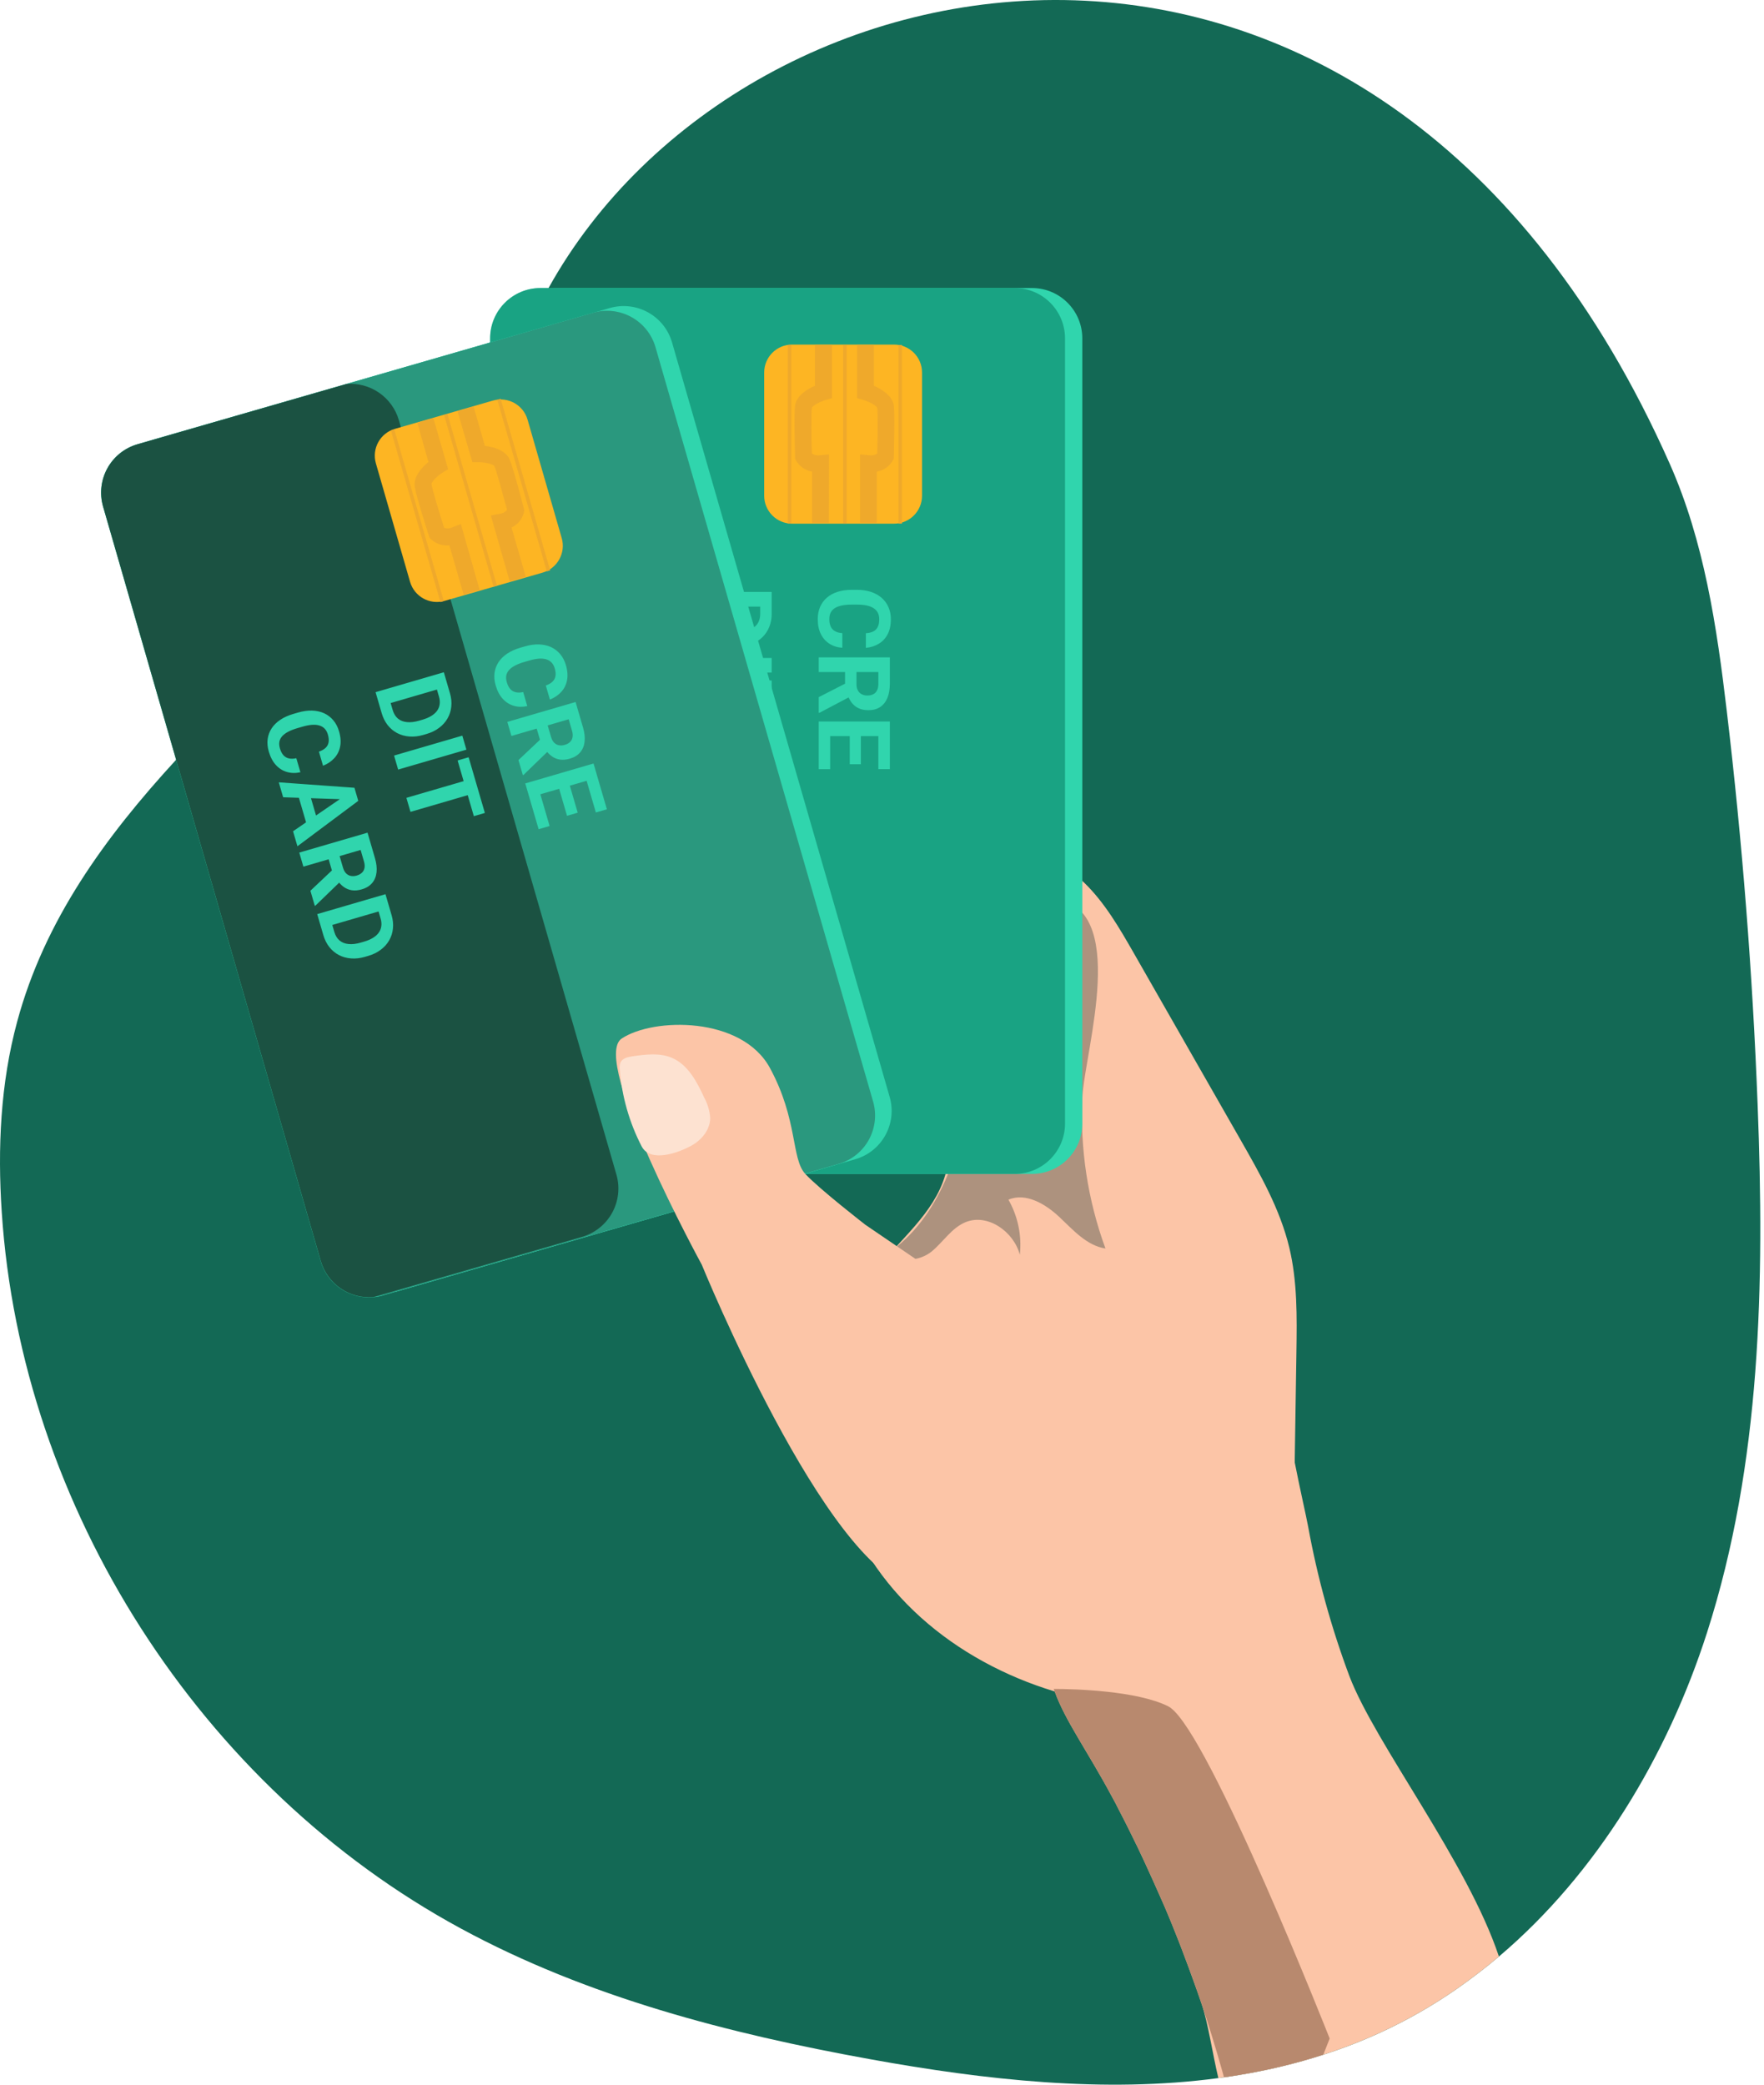 <svg width="209" height="247" viewBox="0 0 209 247" fill="none" xmlns="http://www.w3.org/2000/svg">
<path d="M202.26 193.406C197.562 208.053 189.209 221.977 177.594 231.821C176.001 233.159 174.352 234.426 172.645 235.62C169.762 237.628 166.707 239.375 163.514 240.841C161.324 241.843 159.077 242.715 156.783 243.451C153.544 244.492 150.232 245.291 146.875 245.84C146.257 245.95 145.63 246.046 145.008 246.131L144.35 246.222C130.858 248.029 116.682 246.442 103.155 243.993C86.365 240.956 69.605 236.629 54.606 228.498C23.761 211.788 2.504 178.604 0.205 143.598C-0.297 136.038 0.054 128.358 2.037 121.04C5.269 109.053 12.437 99.2 20.87 90.014C21.402 89.427 21.949 88.84 22.496 88.263C30.407 79.875 39.262 71.984 47.002 63.446C47.745 62.626 48.476 61.801 49.195 60.972C49.306 60.851 49.411 60.726 49.522 60.595L49.818 60.249L50.089 59.938C50.089 59.938 50.119 59.892 50.139 59.872C50.55 59.37 50.957 58.898 51.349 58.407C52.352 57.192 53.304 55.95 54.205 54.682C54.31 54.537 54.416 54.391 54.516 54.24C54.827 53.804 55.128 53.367 55.424 52.92C55.916 52.197 56.393 51.465 56.855 50.722C57.27 50.053 57.675 49.37 58.07 48.674C58.316 48.242 58.572 47.805 58.788 47.364C59.259 46.494 59.701 45.614 60.113 44.724C60.65 43.599 61.142 42.45 61.618 41.285C61.87 40.623 62.12 39.975 62.417 39.328C63.166 37.594 64.004 35.9 64.926 34.253C64.942 34.208 64.964 34.166 64.992 34.127C88.232 -7.766 163.74 -21.82 197.818 54.918C201.914 64.134 203.41 74.263 204.594 84.272C206.431 99.776 207.649 115.336 208.248 130.954C209.061 151.965 208.675 173.388 202.26 193.406Z" fill="#136955"/>
<path d="M128.468 104.596C130.923 106.98 132.649 109.992 134.351 112.959L146.975 135.044C149.304 139.12 151.663 143.261 152.758 147.824C153.721 151.84 153.661 156.041 153.601 160.177L153.219 184.773C153.154 188.884 153.009 193.266 150.685 196.659C147.171 201.754 140.068 202.778 133.914 202.18C121.792 201.016 109.821 194.972 103.195 184.763C96.569 174.553 96.198 160.117 103.722 150.545C106.633 146.845 110.659 143.758 111.984 139.241C113.415 134.382 111.126 128.941 107.241 125.688C104.51 123.404 101.132 122.054 98.206 120.046C95.279 118.038 92.624 114.992 92.684 111.433C92.815 98.101 121.521 97.86 128.468 104.596Z" fill="#FCC5A7"/>
<path d="M128.247 129.955C127.941 136.069 128.87 142.182 130.978 147.929C128.754 147.588 127.143 145.726 125.502 144.185C123.86 142.644 121.536 141.269 119.478 142.142C120.605 144.12 121.078 146.404 120.829 148.667C120.116 145.927 117.019 143.738 114.399 144.807C112.747 145.485 111.753 147.156 110.383 148.281C109.013 149.405 106.513 149.726 105.745 148.11C111.723 143.623 113.942 135.747 115.131 128.363C115.99 123.043 116.452 105.615 124.714 106.428C133.945 107.342 128.539 124.408 128.247 129.955Z" fill="#AD927E"/>
<path d="M122.269 34.127H66.081C62.788 34.127 60.118 36.797 60.118 40.09V133.127C60.118 136.42 62.788 139.09 66.081 139.09H122.269C125.563 139.09 128.232 136.42 128.232 133.127V40.09C128.232 36.797 125.563 34.127 122.269 34.127Z" fill="#30D5AD"/>
<path d="M120.221 34.127H64.033C60.739 34.127 58.07 36.797 58.07 40.09V133.127C58.07 136.42 60.739 139.09 64.033 139.09H120.221C123.515 139.09 126.184 136.42 126.184 133.127V40.09C126.184 36.797 123.515 34.127 120.221 34.127Z" fill="#30D5AD"/>
<path opacity="0.58" d="M120.221 34.127H64.033C60.739 34.127 58.07 36.797 58.07 40.09V133.127C58.07 136.42 60.739 139.09 64.033 139.09H120.221C123.515 139.09 126.184 136.42 126.184 133.127V40.09C126.184 36.797 123.515 34.127 120.221 34.127Z" fill="#098064"/>
<path d="M105.936 40.828H93.849C92.022 40.828 90.541 42.309 90.541 44.136V58.738C90.541 60.565 92.022 62.046 93.849 62.046H105.936C107.763 62.046 109.244 60.565 109.244 58.738V44.136C109.244 42.309 107.763 40.828 105.936 40.828Z" fill="#FDB523"/>
<path d="M98.201 61.971H96.218V55.882C95.818 55.814 95.438 55.658 95.105 55.426C94.773 55.193 94.496 54.889 94.296 54.537L94.2 54.341V54.12C94.2 53.618 94.06 49.226 94.2 48.056C94.341 46.887 95.676 46.074 96.564 45.707V40.858H98.572V47.178L97.849 47.384C97.051 47.615 96.268 48.087 96.188 48.318C96.103 49.03 96.138 51.831 96.188 53.733C96.465 53.925 96.806 53.998 97.137 53.939L98.221 53.839L98.201 61.971Z" fill="#EFA92B"/>
<path d="M101.9 61.971H103.883V55.882C104.282 55.814 104.661 55.657 104.993 55.425C105.324 55.192 105.6 54.889 105.8 54.537L105.901 54.341V54.12C105.901 53.618 106.041 49.226 105.901 48.056C105.76 46.887 104.395 46.074 103.536 45.707V40.858H101.554V47.178L102.276 47.384C103.075 47.615 103.858 48.087 103.933 48.318C104.023 49.03 103.983 51.831 103.933 53.733C103.654 53.924 103.312 53.998 102.979 53.939L101.9 53.839V61.971Z" fill="#EFA92B"/>
<path d="M100.309 40.873H99.892V62.041H100.309V40.873Z" fill="#EFA92B"/>
<path d="M93.753 40.873H93.337V62.041H93.753V40.873Z" fill="#EFA92B"/>
<path d="M106.869 40.873H106.453V62.041H106.869V40.873Z" fill="#EFA92B"/>
<path d="M99.798 75.02V76.75C99.231 76.715 98.728 76.559 98.288 76.281C97.849 76.007 97.505 75.624 97.258 75.13C97.011 74.64 96.888 74.05 96.888 73.359C96.888 72.819 96.981 72.335 97.166 71.907C97.355 71.479 97.625 71.112 97.976 70.808C98.327 70.507 98.751 70.277 99.249 70.119C99.746 69.961 100.304 69.882 100.921 69.882H101.505C102.122 69.882 102.68 69.963 103.178 70.125C103.679 70.291 104.105 70.526 104.456 70.831C104.807 71.139 105.077 71.508 105.266 71.936C105.455 72.364 105.55 72.843 105.55 73.371C105.55 74.073 105.423 74.665 105.168 75.147C104.913 75.633 104.562 76.009 104.115 76.276C103.667 76.546 103.158 76.708 102.587 76.762V75.026C102.927 75.007 103.214 74.939 103.449 74.823C103.689 74.708 103.868 74.532 103.988 74.297C104.111 74.065 104.173 73.757 104.173 73.371C104.173 73.082 104.119 72.829 104.011 72.613C103.903 72.397 103.739 72.216 103.519 72.069C103.299 71.922 103.021 71.813 102.686 71.739C102.354 71.67 101.964 71.635 101.517 71.635H100.921C100.485 71.635 100.101 71.668 99.769 71.734C99.442 71.799 99.164 71.899 98.936 72.034C98.713 72.173 98.543 72.351 98.427 72.567C98.315 72.787 98.259 73.051 98.259 73.359C98.259 73.722 98.317 74.021 98.433 74.256C98.549 74.492 98.72 74.671 98.948 74.794C99.175 74.922 99.459 74.997 99.798 75.02ZM105.428 77.89V81.032C105.428 81.676 105.332 82.23 105.139 82.692C104.946 83.159 104.661 83.518 104.283 83.769C103.905 84.019 103.44 84.145 102.888 84.145C102.437 84.145 102.049 84.068 101.725 83.913C101.405 83.763 101.137 83.549 100.921 83.271C100.709 82.997 100.539 82.675 100.412 82.305L100.122 81.755V79.024L101.476 79.012V81.043C101.476 81.348 101.53 81.601 101.638 81.801C101.746 82.002 101.897 82.152 102.09 82.253C102.283 82.357 102.506 82.409 102.761 82.409C103.031 82.409 103.264 82.359 103.461 82.258C103.658 82.158 103.808 82.006 103.912 81.801C104.016 81.597 104.069 81.34 104.069 81.032V79.626H97.004V77.89H105.428ZM97.004 82.6L100.759 80.679L100.77 82.513L97.085 84.457H97.004V82.6ZM98.358 91.134H97.004V86.65H98.358V91.134ZM105.428 87.217H97.004V85.481H105.428V87.217ZM101.997 90.55H100.678V86.65H101.997V90.55ZM105.428 91.129H104.069V86.65H105.428V91.129ZM83.004 72.723V70.889L84.358 70.9V72.723C84.358 73.178 84.46 73.562 84.664 73.874C84.873 74.187 85.175 74.422 85.573 74.58C85.97 74.742 86.45 74.823 87.013 74.823H87.424C87.856 74.823 88.236 74.777 88.564 74.684C88.892 74.596 89.168 74.463 89.392 74.285C89.615 74.108 89.783 73.89 89.895 73.631C90.011 73.373 90.069 73.076 90.069 72.74V70.854H91.428V72.74C91.428 73.303 91.332 73.818 91.139 74.285C90.95 74.756 90.678 75.163 90.323 75.506C89.968 75.849 89.544 76.114 89.05 76.299C88.56 76.488 88.014 76.582 87.413 76.582H87.013C86.416 76.582 85.87 76.488 85.376 76.299C84.882 76.114 84.458 75.849 84.103 75.506C83.752 75.167 83.48 74.76 83.287 74.285C83.098 73.815 83.004 73.294 83.004 72.723ZM91.428 71.872H83.004V70.136H91.428V71.872ZM91.428 79.689H83.004V77.959H91.428V79.689ZM91.428 84.909H83.004V83.178H91.428V84.909ZM91.428 87.501H90.069V80.627H91.428V87.501ZM71.798 75.02V76.75C71.231 76.715 70.728 76.559 70.288 76.281C69.849 76.007 69.505 75.624 69.258 75.13C69.011 74.64 68.888 74.05 68.888 73.359C68.888 72.819 68.981 72.335 69.166 71.907C69.355 71.479 69.625 71.112 69.976 70.808C70.327 70.507 70.751 70.277 71.249 70.119C71.746 69.961 72.304 69.882 72.921 69.882H73.505C74.123 69.882 74.68 69.963 75.177 70.125C75.679 70.291 76.105 70.526 76.456 70.831C76.807 71.139 77.077 71.508 77.266 71.936C77.455 72.364 77.55 72.843 77.55 73.371C77.55 74.073 77.422 74.665 77.168 75.147C76.913 75.633 76.562 76.009 76.115 76.276C75.667 76.546 75.158 76.708 74.587 76.762V75.026C74.927 75.007 75.214 74.939 75.45 74.823C75.689 74.708 75.868 74.532 75.988 74.297C76.111 74.065 76.173 73.757 76.173 73.371C76.173 73.082 76.119 72.829 76.011 72.613C75.903 72.397 75.739 72.216 75.519 72.069C75.299 71.922 75.021 71.813 74.686 71.739C74.354 71.67 73.964 71.635 73.517 71.635H72.921C72.485 71.635 72.101 71.668 71.769 71.734C71.442 71.799 71.164 71.899 70.936 72.034C70.713 72.173 70.543 72.351 70.427 72.567C70.315 72.787 70.259 73.051 70.259 73.359C70.259 73.722 70.317 74.021 70.433 74.256C70.549 74.492 70.72 74.671 70.948 74.794C71.175 74.922 71.459 74.997 71.798 75.02ZM75.988 81.315L69.004 79.024V77.178L77.428 80.308V81.483L75.988 81.315ZM69.004 83.219L75.988 80.922L77.428 80.737V81.923L69.004 85.07V83.219ZM72.14 83.115H70.78V78.665H72.14V83.115ZM77.428 85.852V88.993C77.428 89.638 77.332 90.191 77.139 90.654C76.946 91.121 76.661 91.48 76.283 91.73C75.905 91.981 75.44 92.106 74.888 92.106C74.437 92.106 74.049 92.029 73.725 91.875C73.405 91.725 73.137 91.51 72.921 91.233C72.709 90.959 72.539 90.637 72.412 90.266L72.122 89.717V86.986L73.476 86.974V89.005C73.476 89.31 73.53 89.562 73.638 89.763C73.746 89.964 73.897 90.114 74.09 90.214C74.283 90.319 74.506 90.371 74.761 90.371C75.031 90.371 75.264 90.32 75.461 90.22C75.658 90.12 75.808 89.968 75.912 89.763C76.016 89.559 76.069 89.302 76.069 88.993V87.588H69.004V85.852H77.428ZM69.004 90.562L72.759 88.641L72.77 90.475L69.085 92.419H69.004V90.562ZM69.004 96.029V94.195L70.358 94.207V96.029C70.358 96.485 70.46 96.868 70.664 97.181C70.873 97.493 71.175 97.729 71.573 97.887C71.97 98.049 72.45 98.13 73.013 98.13H73.424C73.856 98.13 74.236 98.084 74.564 97.991C74.892 97.902 75.168 97.769 75.392 97.592C75.615 97.414 75.783 97.196 75.895 96.938C76.011 96.679 76.069 96.382 76.069 96.047V94.16H77.428V96.047C77.428 96.61 77.332 97.125 77.139 97.592C76.95 98.062 76.678 98.469 76.323 98.813C75.968 99.156 75.544 99.42 75.05 99.605C74.56 99.794 74.014 99.889 73.413 99.889H73.013C72.416 99.889 71.87 99.794 71.376 99.605C70.882 99.42 70.458 99.156 70.103 98.813C69.752 98.473 69.48 98.066 69.287 97.592C69.098 97.121 69.004 96.6 69.004 96.029ZM77.428 95.179H69.004V93.443H77.428V95.179Z" fill="#30D5AD"/>
<path d="M72.242 36.499L18.255 52.071C15.09 52.984 13.265 56.289 14.178 59.454L39.962 148.846C40.875 152.01 44.18 153.835 47.345 152.923L101.332 137.35C104.496 136.437 106.322 133.132 105.409 129.968L79.624 40.576C78.711 37.411 75.406 35.586 72.242 36.499Z" fill="#30D5AD"/>
<path d="M70.273 37.062L16.285 52.635C13.121 53.547 11.296 56.852 12.208 60.017L37.993 149.409C38.906 152.573 42.211 154.399 45.376 153.486L99.363 137.913C102.527 137.001 104.352 133.695 103.44 130.531L77.655 41.139C76.742 37.975 73.437 36.149 70.273 37.062Z" fill="#30D5AD"/>
<path d="M99.37 137.901L45.385 153.461C43.866 153.894 42.237 153.709 40.853 152.945C39.47 152.182 38.445 150.902 38.002 149.385L12.211 59.998C11.78 58.477 11.969 56.847 12.738 55.465C13.507 54.084 14.792 53.064 16.312 52.629L41.044 45.496L70.272 37.054C71.792 36.616 73.424 36.8 74.809 37.564C76.195 38.328 77.22 39.61 77.661 41.129L103.446 130.517C103.883 132.036 103.7 133.667 102.936 135.052C102.172 136.436 100.889 137.461 99.37 137.901V137.901Z" fill="#2A987E"/>
<path opacity="0.58" d="M68.942 146.554L44.211 153.687C42.84 153.799 41.473 153.433 40.341 152.652C39.209 151.87 38.383 150.722 38.002 149.4L12.211 59.998C11.78 58.477 11.969 56.847 12.738 55.465C13.507 54.084 14.792 53.064 16.312 52.629L41.044 45.496C42.415 45.385 43.782 45.751 44.914 46.532C46.047 47.313 46.875 48.462 47.258 49.783L73.033 139.17C73.25 139.924 73.316 140.713 73.228 141.492C73.14 142.271 72.899 143.025 72.519 143.711C72.139 144.397 71.627 145.001 71.013 145.489C70.4 145.976 69.696 146.339 68.942 146.554V146.554Z" fill="#111F18"/>
<path d="M58.411 47.459L46.798 50.809C45.042 51.316 44.03 53.149 44.536 54.904L48.583 68.934C49.089 70.689 50.923 71.702 52.678 71.195L64.292 67.846C66.047 67.339 67.059 65.506 66.553 63.751L62.506 49.721C62 47.966 60.167 46.953 58.411 47.459Z" fill="#FDB523"/>
<path d="M56.835 69.911L54.932 70.463L53.241 64.611C52.839 64.655 52.432 64.61 52.049 64.479C51.667 64.348 51.318 64.134 51.027 63.853L50.877 63.687L50.812 63.476C50.661 63.005 49.306 58.813 49.135 57.649C48.964 56.484 50.008 55.335 50.761 54.737L49.441 50.079L51.344 49.532L53.095 55.601L52.453 55.982C51.75 56.424 51.128 57.102 51.118 57.343C51.233 58.05 52.041 60.731 52.623 62.548C52.945 62.652 53.294 62.627 53.597 62.477L54.601 62.086L56.835 69.911Z" fill="#EFA92B"/>
<path d="M60.394 68.887L62.296 68.335L60.609 62.508C60.975 62.332 61.296 62.078 61.55 61.763C61.805 61.447 61.986 61.079 62.08 60.685L62.12 60.47L62.065 60.254C61.94 59.752 60.84 55.515 60.379 54.431C59.917 53.347 58.406 52.925 57.452 52.835L56.112 48.177L54.205 48.724L55.967 54.767H56.719C57.548 54.767 58.431 55.008 58.572 55.209C58.853 55.867 59.575 58.572 60.078 60.414C59.862 60.673 59.554 60.837 59.219 60.871L58.155 61.077L60.394 68.887Z" fill="#EFA92B"/>
<path d="M53.017 49.064L52.617 49.18L58.483 69.518L58.883 69.403L53.017 49.064Z" fill="#EFA92B"/>
<path d="M46.715 50.881L46.315 50.996L52.181 71.335L52.582 71.219L46.715 50.881Z" fill="#EFA92B"/>
<path d="M59.318 47.244L58.917 47.36L64.784 67.698L65.184 67.582L59.318 47.244Z" fill="#EFA92B"/>
<path d="M61.988 81.997L62.473 83.658C61.919 83.783 61.392 83.774 60.892 83.631C60.393 83.491 59.956 83.219 59.581 82.814C59.206 82.413 58.923 81.881 58.729 81.218C58.578 80.699 58.531 80.209 58.589 79.746C58.651 79.282 58.807 78.854 59.059 78.464C59.312 78.076 59.655 77.737 60.088 77.446C60.522 77.155 61.035 76.923 61.627 76.75L62.188 76.587C62.781 76.414 63.339 76.335 63.862 76.352C64.389 76.371 64.865 76.477 65.287 76.671C65.71 76.869 66.073 77.147 66.374 77.505C66.675 77.864 66.9 78.296 67.048 78.804C67.244 79.478 67.288 80.082 67.179 80.616C67.07 81.154 66.839 81.613 66.484 81.994C66.13 82.378 65.686 82.677 65.153 82.888L64.667 81.222C64.988 81.108 65.245 80.963 65.438 80.786C65.635 80.608 65.758 80.389 65.807 80.13C65.861 79.873 65.834 79.559 65.726 79.189C65.645 78.912 65.522 78.684 65.358 78.507C65.194 78.33 64.986 78.202 64.734 78.123C64.481 78.043 64.184 78.016 63.841 78.039C63.504 78.065 63.12 78.141 62.69 78.266L62.118 78.433C61.7 78.555 61.34 78.694 61.04 78.85C60.744 79.005 60.505 79.179 60.325 79.372C60.149 79.568 60.035 79.786 59.985 80.026C59.939 80.268 59.959 80.538 60.046 80.834C60.147 81.182 60.286 81.453 60.464 81.646C60.641 81.84 60.855 81.964 61.108 82.019C61.363 82.077 61.656 82.07 61.988 81.997ZM68.197 83.176L69.076 86.192C69.257 86.811 69.319 87.369 69.263 87.867C69.209 88.369 69.035 88.794 68.743 89.14C68.45 89.487 68.039 89.737 67.509 89.892C67.076 90.018 66.682 90.052 66.328 89.995C65.979 89.94 65.661 89.81 65.376 89.604C65.096 89.4 64.843 89.139 64.617 88.819L64.185 88.372L63.42 85.75L64.717 85.36L65.286 87.31C65.371 87.602 65.494 87.83 65.653 87.992C65.813 88.154 66 88.257 66.213 88.299C66.427 88.345 66.657 88.332 66.901 88.261C67.16 88.185 67.37 88.072 67.531 87.921C67.692 87.769 67.794 87.581 67.836 87.355C67.879 87.13 67.857 86.869 67.771 86.573L67.377 85.223L60.595 87.201L60.109 85.535L68.197 83.176ZM61.428 90.056L64.495 87.161L65.019 88.918L62.026 91.817L61.948 91.839L61.428 90.056ZM65.117 97.87L63.817 98.249L62.562 93.945L63.862 93.565L65.117 97.87ZM70.808 92.13L62.721 94.489L62.234 92.823L70.322 90.464L70.808 92.13ZM68.447 96.29L67.181 96.66L66.089 92.916L67.356 92.546L68.447 96.29ZM71.903 95.885L70.598 96.266L69.344 91.966L70.649 91.586L71.903 95.885ZM45.222 84.494L44.709 82.734L46.012 82.366L46.522 84.115C46.649 84.552 46.855 84.892 47.139 85.135C47.426 85.376 47.783 85.517 48.209 85.558C48.635 85.602 49.119 85.546 49.66 85.388L50.054 85.273C50.469 85.152 50.821 85.001 51.109 84.82C51.399 84.644 51.627 84.439 51.792 84.206C51.957 83.973 52.057 83.716 52.092 83.437C52.131 83.156 52.103 82.855 52.009 82.533L51.481 80.722L52.786 80.341L53.315 82.152C53.472 82.693 53.524 83.214 53.469 83.716C53.42 84.221 53.273 84.688 53.028 85.117C52.783 85.546 52.45 85.918 52.028 86.234C51.611 86.553 51.113 86.796 50.535 86.965L50.152 87.077C49.578 87.244 49.028 87.306 48.501 87.263C47.975 87.223 47.494 87.089 47.057 86.858C46.625 86.631 46.25 86.316 45.932 85.915C45.618 85.516 45.382 85.043 45.222 84.494ZM53.072 81.319L44.984 83.678L44.498 82.011L52.586 79.653L53.072 81.319ZM55.26 88.823L47.173 91.182L46.688 89.521L54.776 87.162L55.26 88.823ZM56.722 93.834L48.634 96.193L48.15 94.532L56.237 92.173L56.722 93.834ZM57.448 96.322L56.142 96.703L54.218 90.104L55.523 89.723L57.448 96.322ZM35.108 89.837L35.593 91.498C35.039 91.623 34.512 91.614 34.012 91.471C33.513 91.331 33.076 91.059 32.7 90.654C32.326 90.253 32.043 89.721 31.849 89.058C31.698 88.539 31.651 88.049 31.709 87.586C31.771 87.122 31.927 86.694 32.179 86.304C32.432 85.916 32.775 85.577 33.208 85.286C33.642 84.995 34.155 84.763 34.747 84.59L35.308 84.427C35.901 84.254 36.459 84.175 36.982 84.192C37.509 84.21 37.984 84.317 38.407 84.511C38.83 84.709 39.193 84.987 39.494 85.345C39.795 85.704 40.02 86.136 40.168 86.644C40.364 87.318 40.408 87.922 40.299 88.456C40.19 88.994 39.959 89.453 39.604 89.834C39.25 90.218 38.806 90.516 38.273 90.728L37.787 89.062C38.108 88.948 38.365 88.803 38.558 88.626C38.755 88.448 38.878 88.229 38.927 87.97C38.981 87.713 38.954 87.4 38.846 87.029C38.765 86.751 38.642 86.524 38.478 86.347C38.314 86.17 38.106 86.042 37.854 85.963C37.602 85.883 37.304 85.856 36.961 85.879C36.623 85.905 36.24 85.981 35.81 86.106L35.238 86.273C34.82 86.395 34.46 86.534 34.16 86.69C33.864 86.845 33.625 87.019 33.445 87.212C33.269 87.408 33.156 87.626 33.105 87.866C33.059 88.108 33.079 88.378 33.166 88.674C33.267 89.022 33.407 89.293 33.584 89.486C33.761 89.68 33.975 89.804 34.228 89.859C34.483 89.917 34.776 89.91 35.108 89.837ZM40.892 94.708L33.547 94.463L33.03 92.692L41.994 93.338L42.323 94.465L40.892 94.708ZM34.721 98.491L40.782 94.33L42.114 93.749L42.446 94.888L35.239 100.268L34.721 98.491ZM37.703 97.513L36.397 97.893L35.151 93.622L36.457 93.241L37.703 97.513ZM43.546 98.659L44.425 101.675C44.606 102.294 44.668 102.852 44.613 103.35C44.558 103.853 44.385 104.277 44.092 104.623C43.799 104.97 43.388 105.22 42.859 105.375C42.425 105.501 42.032 105.536 41.677 105.478C41.328 105.424 41.011 105.293 40.725 105.087C40.445 104.884 40.192 104.622 39.966 104.302L39.534 103.855L38.77 101.233L40.066 100.843L40.635 102.793C40.72 103.085 40.843 103.313 41.003 103.475C41.163 103.638 41.349 103.74 41.562 103.782C41.777 103.828 42.006 103.815 42.25 103.744C42.51 103.669 42.72 103.555 42.88 103.404C43.041 103.252 43.143 103.064 43.186 102.839C43.228 102.613 43.207 102.352 43.12 102.056L42.727 100.706L35.944 102.684L35.458 101.018L43.546 98.659ZM36.777 105.539L39.844 102.644L40.369 104.401L37.375 107.3L37.297 107.323L36.777 105.539ZM38.308 110.789L37.794 109.028L39.097 108.66L39.608 110.41C39.735 110.847 39.941 111.186 40.225 111.429C40.512 111.671 40.869 111.812 41.294 111.852C41.721 111.897 42.205 111.84 42.745 111.682L43.14 111.567C43.555 111.446 43.906 111.295 44.195 111.115C44.485 110.938 44.713 110.733 44.878 110.5C45.043 110.267 45.143 110.011 45.178 109.731C45.217 109.451 45.189 109.149 45.095 108.827L44.567 107.016L45.872 106.636L46.401 108.446C46.558 108.987 46.61 109.508 46.555 110.011C46.506 110.515 46.358 110.982 46.114 111.411C45.869 111.84 45.536 112.212 45.114 112.528C44.697 112.847 44.199 113.091 43.621 113.259L43.238 113.371C42.664 113.538 42.114 113.6 41.587 113.557C41.061 113.518 40.58 113.383 40.143 113.153C39.711 112.925 39.336 112.611 39.018 112.209C38.704 111.81 38.468 111.337 38.308 110.789ZM46.157 107.613L38.07 109.972L37.584 108.306L45.671 105.947L46.157 107.613Z" fill="#30D5AD"/>
<path d="M83.147 149.847C83.147 149.847 69.886 125.563 73.655 123.053C77.425 120.543 87.891 120.398 91.224 126.541C94.556 132.685 93.733 137.288 95.41 139.09C97.086 140.892 102.527 145.114 102.527 145.114L115.648 154.048C115.648 154.048 118.66 190.334 108.25 188.101C97.839 185.867 83.147 149.847 83.147 149.847Z" fill="#FCC5A7"/>
<path d="M177.594 231.82C176.001 233.159 174.352 234.426 172.645 235.62C169.762 237.628 166.707 239.375 163.514 240.841C161.324 241.843 159.077 242.715 156.783 243.451C153.544 244.492 150.232 245.291 146.875 245.84C146.257 245.95 145.63 246.046 145.008 246.131L144.35 246.221C143.657 243.32 143.15 239.756 142.377 237.447C142.337 237.337 142.297 237.227 142.262 237.111C142.031 236.433 141.8 235.761 141.559 235.103C141.318 234.446 141.097 233.808 140.851 233.156C140.584 232.423 140.309 231.692 140.028 230.962C139.767 230.274 139.501 229.587 139.22 228.904C138.994 228.317 138.758 227.74 138.512 227.157C138.191 226.379 137.86 225.601 137.508 224.823C137.212 224.146 136.916 223.473 136.615 222.816C136.314 222.158 136.013 221.485 135.701 220.808C135.39 220.13 135.099 219.508 134.788 218.865C134.567 218.413 134.351 217.962 134.125 217.515L134.025 217.309C133.839 216.923 133.643 216.536 133.453 216.155L133.151 215.562C132.946 215.161 132.745 214.764 132.534 214.368C132.283 213.866 132.032 213.364 131.756 212.887C128.91 207.556 126.235 203.927 124.975 200.439C124.93 200.323 124.894 200.213 124.854 200.097C123.529 196.082 124.172 192.227 128.749 186.133C136.038 176.415 144.194 167.234 152.562 158.435C151.091 159.981 152.2 167.184 153.375 173.147C154.053 176.581 154.755 179.603 154.991 180.888C156.094 186.929 157.732 192.86 159.885 198.611C162.927 206.597 173.875 220.622 177.594 231.82Z" fill="#FCC5A7"/>
<path d="M157.541 241.533L156.783 243.451C153.544 244.492 150.232 245.291 146.875 245.84C146.257 245.95 145.63 246.046 145.008 246.131C144.967 245.93 144.922 245.765 144.882 245.629C144.119 242.889 143.282 240.166 142.372 237.463C142.332 237.352 142.292 237.242 142.257 237.126L141.554 235.118C141.323 234.471 141.087 233.823 140.846 233.171C140.579 232.438 140.304 231.707 140.023 230.977C139.757 230.29 139.491 229.602 139.215 228.919C138.984 228.332 138.748 227.755 138.507 227.173C138.186 226.394 137.855 225.616 137.503 224.838L136.61 222.831C136.314 222.168 136.008 221.505 135.696 220.823C135.385 220.14 135.094 219.523 134.783 218.88C134.567 218.429 134.346 217.977 134.12 217.53L134.02 217.324C133.834 216.938 133.638 216.551 133.448 216.17L133.146 215.577C132.946 215.176 132.74 214.779 132.529 214.383C132.278 213.881 132.027 213.379 131.751 212.902C128.905 207.571 126.23 203.942 124.97 200.454C124.924 200.338 124.889 200.228 124.849 200.112C127.359 200.112 134.713 200.323 138.402 202.165C138.485 202.209 138.566 202.257 138.643 202.311C143.381 205.614 157.541 241.533 157.541 241.533Z" fill="#B8896E"/>
<path d="M81.917 135.742C83.137 135.075 84.141 133.845 84.146 132.459C84.086 131.62 83.847 130.803 83.443 130.065C82.575 128.173 81.516 126.145 79.598 125.332C78.153 124.719 76.511 124.93 74.96 125.151C74.403 125.231 73.756 125.372 73.515 125.884C73.411 126.154 73.382 126.447 73.429 126.732C73.679 129.903 74.559 132.992 76.019 135.817C77.048 137.8 80.351 136.605 81.917 135.742Z" fill="#FDE2D1"/>
</svg>
